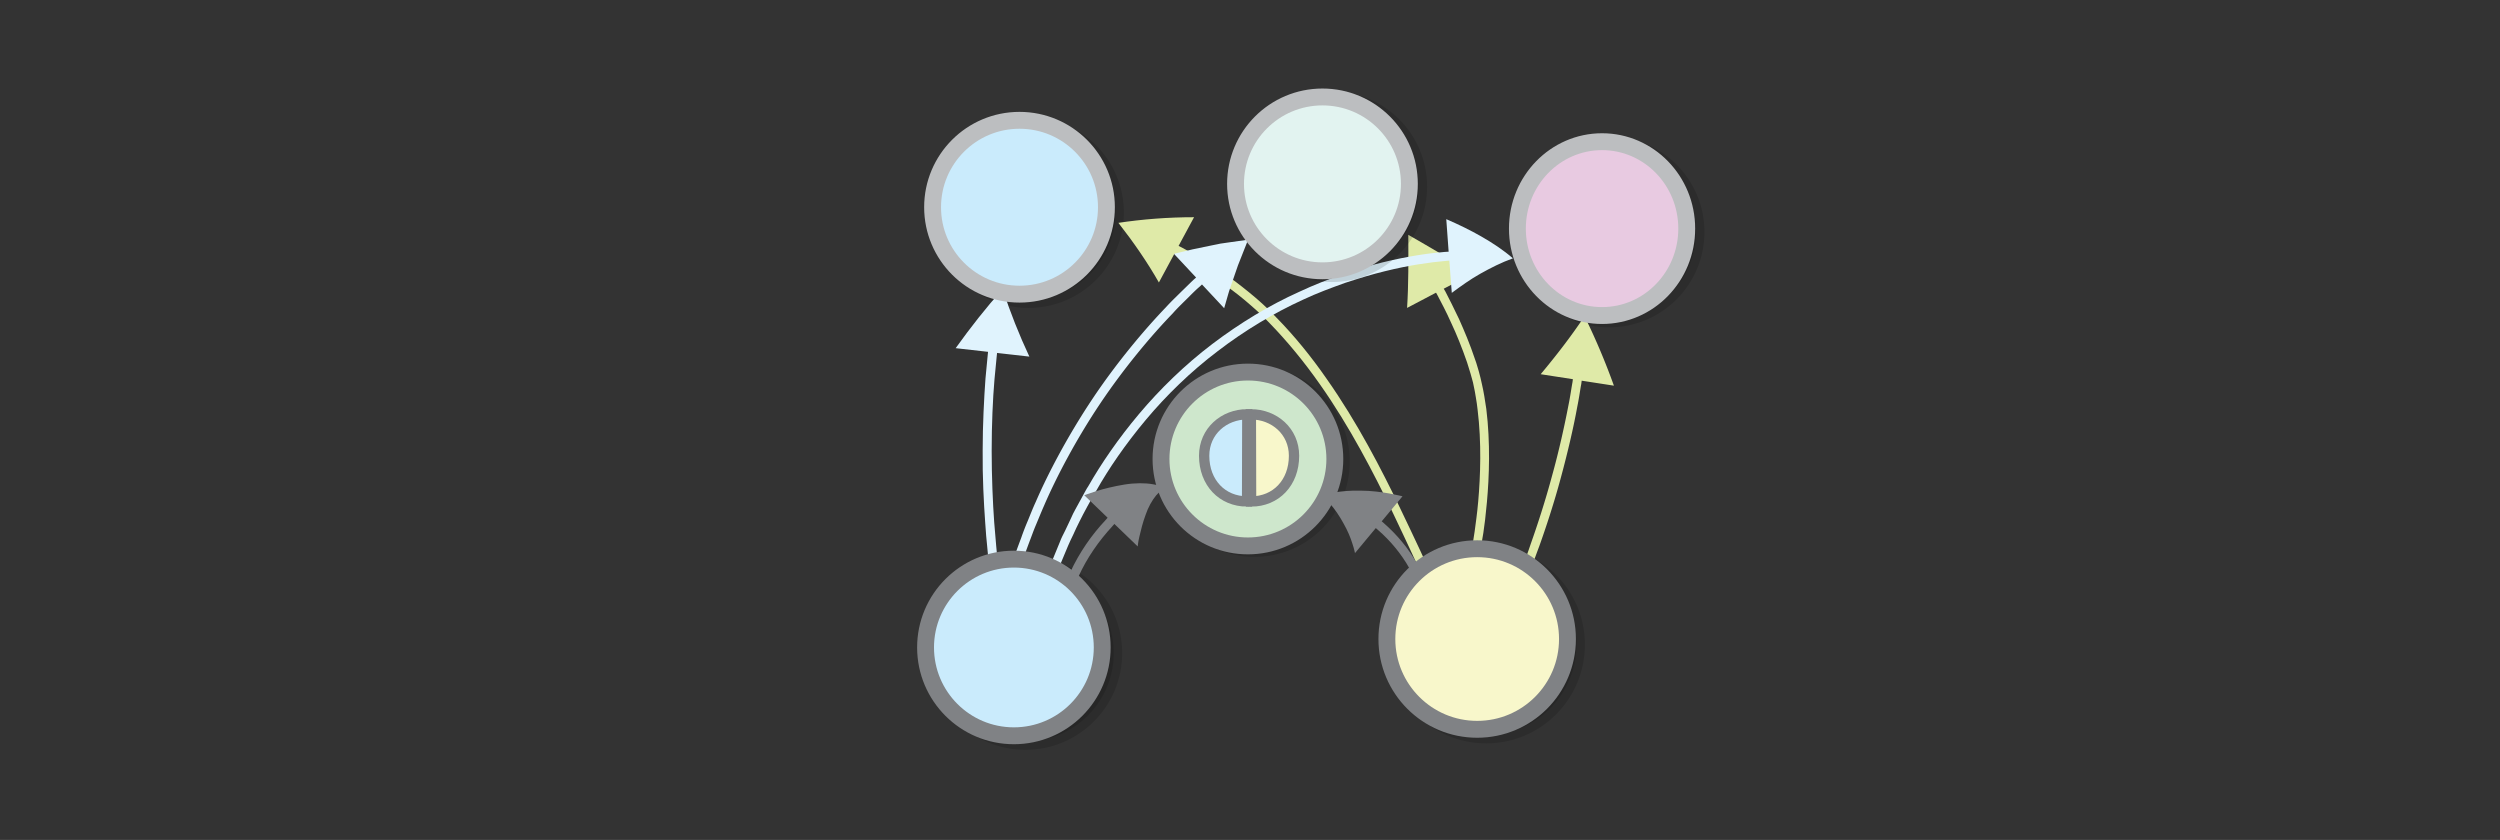 <?xml version="1.0" encoding="UTF-8" standalone="no"?>
<svg
   viewBox="0 0 595.3 200"
   version="1.1"
   id="svg8536"
   sodipodi:docname="coproduct_candidates.svg"
   inkscape:version="1.2.2 (1:1.2.2+202305151914+b0a8486541)"
   width="595.3"
   height="200"
   xmlns:inkscape="http://www.inkscape.org/namespaces/inkscape"
   xmlns:sodipodi="http://sodipodi.sourceforge.net/DTD/sodipodi-0.dtd"
   xmlns="http://www.w3.org/2000/svg"
   xmlns:svg="http://www.w3.org/2000/svg"
   xmlns:rdf="http://www.w3.org/1999/02/22-rdf-syntax-ns#"
   xmlns:cc="http://creativecommons.org/ns#"
   xmlns:dc="http://purl.org/dc/elements/1.1/">
  <rect x="0" y="0" width="595.3" height="200" fill="#333333" stroke="none"/>
  <defs
     id="defs8540" />
  <sodipodi:namedview
     pagecolor="#ffffff"
     bordercolor="#666666"
     borderopacity="1"
     objecttolerance="10"
     gridtolerance="10"
     guidetolerance="10"
     inkscape:pageopacity="0"
     inkscape:pageshadow="2"
     inkscape:window-width="1080"
     inkscape:window-height="1864"
     id="namedview8538"
     showgrid="false"
     inkscape:zoom="10.650197"
     inkscape:cx="287.9759"
     inkscape:cy="130.04455"
     inkscape:window-x="0"
     inkscape:window-y="0"
     inkscape:window-maximized="1"
     inkscape:current-layer="svg8536"
     inkscape:showpageshadow="2"
     inkscape:pagecheckerboard="0"
     inkscape:deskcolor="#d1d1d1" />
  <circle
     stroke-miterlimit="10"
     cx="383.159"
     cy="55.241"
     r="20.697"
     id="circle7565"
     style="opacity:0.14;stroke:#000000;stroke-width:4.019;stroke-miterlimit:10" />
  <circle
     stroke-miterlimit="10"
     cx="298.696"
     cy="109.897"
     r="20.697"
     id="circle7567"
     style="opacity:0.14;stroke:#000000;stroke-width:4.019;stroke-miterlimit:10" />
  <circle
     stroke-miterlimit="10"
     cx="244.173"
     cy="155.511"
     r="21.032"
     id="circle7569"
     style="opacity:0.14;stroke:#000000;stroke-width:4.019;stroke-miterlimit:10" />
  <circle
     stroke-miterlimit="10"
     cx="353.888"
     cy="153.502"
     r="21.501"
     id="circle7571"
     style="opacity:0.14;stroke:#000000;stroke-width:4.019;stroke-miterlimit:10" />
  <path
     d="m 350.735,129.184 c 0,0 0.141,-0.956 0.419,-2.717 0.218,-1.733 0.601,-4.212 0.845,-7.142 0.52,-5.951 0.814,-13.945 -0.154,-21.786 -0.098,-0.991 -0.257,-1.953 -0.415,-2.915 -0.159,-0.963 -0.317,-1.924 -0.537,-2.858 -0.159,-0.963 -0.499,-1.839 -0.718,-2.772 l -0.84,-2.715 c -1.212,-3.502 -2.519,-6.736 -3.78,-9.401 -1.228,-2.753 -2.409,-4.936 -3.214,-6.482 -0.229,-0.484 -0.404,-0.698 -0.404,-0.698 l -6.881,3.625 c 0.364,-5.655 0.312,-11.559 0.29,-17.402 5.09,2.927 10.179,5.855 15.32,9.203 l -6.881,3.625 c 0,0 0.115,0.242 0.405,0.698 0.805,1.545 1.954,3.818 3.243,6.542 1.228,2.754 2.626,6.02 3.834,9.672 0.34,0.876 0.56,1.81 0.868,2.775 0.248,0.994 0.528,1.9 0.715,2.922 0.248,0.994 0.407,1.956 0.594,2.979 0.188,1.023 0.286,2.014 0.474,3.037 0.993,8.051 0.695,16.195 0.144,22.235 -0.276,3.02 -0.57,5.53 -0.849,7.292 -0.278,1.762 -0.479,2.746 -0.479,2.746 z"
     id="path7573"
     inkscape:connector-curvature="0"
     style="fill:#dfeaa8;stroke-width:0.67" />
  <circle
     stroke-miterlimit="10"
     cx="244.91"
     cy="50.619"
     r="20.697"
     id="circle7575"
     style="opacity:0.14;stroke:#000000;stroke-width:4.019;stroke-miterlimit:10" />
  <path
     d="m 235.265,132.202 c 0,0 -0.067,-0.804 -0.201,-2.143 -0.134,-1.34 -0.335,-3.282 -0.469,-5.626 -0.335,-4.689 -0.67,-10.918 -0.603,-17.147 0,-6.229 0.335,-12.525 0.67,-17.147 0.201,-2.344 0.402,-4.287 0.536,-5.626 0.067,-0.469 0.067,-0.737 0.067,-0.737 l -7.703,-0.871 c 3.55,-4.957 7.234,-9.645 11.186,-14.066 1.808,5.559 3.952,10.918 6.363,16.075 l -7.703,-0.871 c 0,0 0,0.268 -0.067,0.737 -0.134,1.34 -0.335,3.282 -0.536,5.559 -0.402,4.622 -0.67,10.784 -0.67,17.013 0,6.162 0.268,12.391 0.603,17.013 0.201,2.344 0.335,4.22 0.469,5.559 0.134,1.34 0.201,2.143 0.201,2.143 z"
     id="path7577"
     inkscape:connector-curvature="0"
     style="fill:#e0f3fd;stroke-width:0.067" />
  <path
     d="m 338.114,135.919 c 0,0 -0.67,-1.474 -1.808,-3.952 -1.206,-2.545 -2.813,-6.095 -4.89,-10.382 -4.153,-8.574 -9.913,-19.893 -17.214,-30.208 -3.617,-5.158 -7.636,-10.047 -11.722,-14.267 -2.009,-2.143 -4.153,-4.019 -6.229,-5.76 -2.076,-1.742 -4.153,-3.215 -6.095,-4.555 -3.885,-2.679 -7.301,-4.622 -9.712,-5.961 l -0.804,-0.402 -3.684,6.832 c -2.746,-4.823 -6.028,-9.578 -9.645,-14.2 5.827,-0.871 11.789,-1.34 18.018,-1.34 l -3.684,6.832 0.804,0.402 c 2.478,1.34 5.961,3.349 9.913,6.095 2.009,1.34 4.086,2.947 6.229,4.689 2.143,1.742 4.354,3.751 6.363,5.894 4.22,4.287 8.306,9.31 11.923,14.535 7.368,10.449 13.195,21.836 17.348,30.476 2.076,4.287 3.751,7.904 4.957,10.449 1.139,2.545 1.808,3.952 1.808,3.952 z"
     id="path7579"
     inkscape:connector-curvature="0"
     style="fill:#dfeaa8;stroke-width:0.67" />
  <path
     d="m 241.984,131.262 c 0,0 0.444,-1.208 1.226,-3.306 a 60.44,60.44 0 0 1 1.437,-3.729 c 0.592,-1.399 1.226,-3.094 2.008,-4.768 3.023,-7.014 7.843,-16.041 13.491,-24.498 5.648,-8.456 12.207,-16.3 17.497,-21.812 1.291,-1.42 2.582,-2.628 3.64,-3.689 1.122,-1.081 2.074,-2.035 2.878,-2.798 0.381,-0.339 0.656,-0.573 0.656,-0.573 l -5.279,-5.651 c 1.504,-0.362 2.944,-0.701 4.448,-1.063 l 4.425,-0.915 2.182,-0.447 2.224,-0.32 4.384,-0.618 -1.606,4.068 -0.803,2.034 -0.718,2.076 -1.395,4.068 c -0.401,1.335 -0.781,2.733 -1.182,4.068 l -5.279,-5.651 c 0,0 -0.212,0.212 -0.593,0.551 -0.825,0.7 -1.778,1.654 -2.835,2.714 -1.058,1.06 -2.349,2.268 -3.577,3.667 -5.248,5.427 -11.702,13.164 -17.307,21.536 -5.606,8.372 -10.321,17.293 -13.301,24.222 -0.761,1.737 -1.416,3.369 -2.008,4.768 -0.592,1.399 -1.014,2.67 -1.437,3.729 -0.782,2.098 -1.184,3.221 -1.184,3.221 z"
     id="path7581"
     inkscape:connector-curvature="0"
     style="fill:#e0f3fd;stroke-width:0.67" />
  <path
     d="m 361.848,136.694 c 0,0 0.243,-0.724 0.766,-1.987 0.522,-1.262 1.176,-3.081 1.905,-5.253 1.551,-4.363 3.475,-10.248 5.084,-16.264 1.665,-5.979 2.977,-12.032 3.859,-16.601 0.469,-2.265 0.713,-4.197 0.977,-5.553 l 0.094,-0.743 -7.669,-1.186 c 3.63,-4.34 7.169,-8.902 10.448,-13.801 a 160.286,160.286 0 0 1 6.991,16.528 l -7.671,-1.185 -0.094,0.743 c -0.263,1.355 -0.508,3.287 -0.977,5.553 -0.827,4.605 -2.231,10.677 -3.878,16.749 -1.609,6.016 -3.571,11.957 -5.158,16.376 -0.822,2.19 -1.476,4.009 -1.942,5.309 -0.467,1.299 -0.766,1.987 -0.766,1.987 z"
     id="path7583"
     inkscape:connector-curvature="0"
     style="fill:#dfeaa8;stroke-width:0.67" />
  <path
     d="m 250.23,134.24 c 0,0 0.828,-1.909 2.154,-5.204 0.294,-0.82 0.76,-1.72 1.248,-2.683 0.489,-0.963 0.959,-2.076 1.492,-3.165 0.493,-1.176 1.176,-2.283 1.84,-3.539 0.352,-0.585 0.664,-1.256 1.04,-1.904 0.375,-0.648 0.687,-1.32 1.125,-1.944 3.068,-5.375 7.125,-11.32 12.091,-17.222 4.967,-5.903 10.883,-11.678 17.439,-16.655 6.555,-4.977 13.645,-9.262 20.689,-12.426 3.512,-1.656 6.975,-2.975 10.329,-4.191 3.395,-1.129 6.596,-2.115 9.557,-2.831 6.008,-1.472 11.11,-2.202 14.698,-2.48 0.658,-0.049 1.018,-0.062 1.018,-0.062 l -0.563,-7.746 c 2.958,1.276 5.745,2.632 8.4,4.156 2.656,1.523 5.244,3.235 7.466,5.172 -2.778,0.995 -5.308,2.293 -7.711,3.637 -2.405,1.342 -4.709,3.005 -6.843,4.588 l -0.586,-7.683 c 0,0 -0.36,0.013 -0.955,0.084 -3.523,0.3 -8.54,0.99 -14.4,2.445 -2.961,0.715 -6.077,1.661 -9.385,2.75 -3.269,1.175 -6.709,2.431 -10.136,4.047 -6.895,3.146 -13.876,7.329 -20.26,12.224 -6.447,4.874 -12.256,10.545 -17.114,16.345 -4.858,5.799 -8.892,11.681 -11.852,16.952 l -1.125,1.944 c -0.375,0.648 -0.664,1.256 -1.017,1.841 -0.642,1.193 -1.284,2.386 -1.817,3.476 -0.534,1.089 -1.045,2.116 -1.47,3.101 -0.488,0.964 -0.868,1.824 -1.248,2.684 -1.389,3.273 -2.131,5.141 -2.131,5.141 z"
     id="path7585"
     inkscape:connector-curvature="0"
     style="fill:#e0f3fd;stroke-width:0.67"
     sodipodi:nodetypes="ccccccccsccccccccccccccccccccccccc" />
  <path
     d="m 254.835,136.276 c 2.143,-4.622 5.024,-8.841 8.507,-12.525 l 0.402,-0.469 -5.559,-5.358 c 0,0 1.206,-0.469 2.947,-1.005 1.742,-0.536 4.153,-1.139 6.631,-1.541 2.478,-0.402 4.957,-0.402 6.765,-0.067 0.871,0.134 1.541,0.335 2.009,0.536 0.469,0.201 0.737,0.268 0.737,0.268 0,0 -0.201,0.201 -0.603,0.469 -0.335,0.335 -0.804,0.737 -1.34,1.34 -1.005,1.206 -1.942,2.88 -2.545,4.689 -0.67,1.808 -1.139,3.684 -1.474,5.158 -0.335,1.407 -0.402,2.344 -0.402,2.344 l -5.559,-5.358 -0.402,0.469 c -3.282,3.55 -6.095,7.569 -8.105,11.99 z"
     id="path7589"
     inkscape:connector-curvature="0"
     style="fill:#808285;stroke-width:0.67" />
  <ellipse
     stroke-miterlimit="10"
     cx="381.484"
     cy="54.437"
     rx="20.161"
     ry="20.697"
     id="ellipse7591"
     style="fill:#e8cae1;stroke:#bcbec0;stroke-width:4.019;stroke-miterlimit:10" />
  <path
     d="m 335.642,135.39 c -1.942,-3.483 -4.555,-6.631 -7.569,-9.243 l -0.469,-0.402 -4.957,5.961 c 0,0 -0.067,-0.201 -0.134,-0.603 -0.067,-0.402 -0.268,-0.938 -0.469,-1.608 -0.402,-1.34 -1.139,-3.148 -2.143,-4.89 -0.938,-1.742 -2.143,-3.483 -3.215,-4.689 -0.536,-0.67 -0.938,-1.139 -1.273,-1.474 l -0.536,-0.536 c 0,0 0.268,-0.067 0.737,-0.201 0.469,-0.134 1.139,-0.268 2.009,-0.402 1.675,-0.335 4.019,-0.536 6.43,-0.469 2.411,0 4.89,0.335 6.765,0.67 0.938,0.201 1.742,0.335 2.277,0.469 0.536,0.134 0.871,0.201 0.871,0.201 l -4.957,5.961 0.469,0.402 c 3.215,2.813 5.961,6.095 8.038,9.846 z"
     id="path7595"
     inkscape:connector-curvature="0"
     style="fill:#808285;stroke-width:0.67" />
  <circle
     stroke-miterlimit="10"
     cx="317.115"
     cy="44.457"
     r="20.697"
     id="circle7597"
     style="opacity:0.14;stroke:#000000;stroke-width:4.019;stroke-miterlimit:10" />
  <circle
     stroke-miterlimit="10"
     cx="241.427"
     cy="154.172"
     r="21.032"
     id="circle7599"
     style="fill:#caebfc;stroke:#808285;stroke-width:4.019;stroke-miterlimit:10" />
  <circle
     stroke-miterlimit="10"
     cx="314.905"
     cy="43.787"
     r="20.697"
     id="circle7601"
     style="fill:#e2f3f0;stroke:#bcbec0;stroke-width:4.019;stroke-miterlimit:10" />
  <circle
     stroke-miterlimit="10"
     cx="351.745"
     cy="152.162"
     r="21.501"
     id="circle7603"
     style="fill:#f8f7cb;stroke:#808285;stroke-width:4.019;stroke-miterlimit:10" />
  <circle
     stroke-miterlimit="10"
     cx="242.766"
     cy="49.346"
     r="20.697"
     id="circle7611"
     style="fill:#caebfc;stroke:#bcbec0;stroke-width:4.019;stroke-miterlimit:10" />
  <circle
     stroke-miterlimit="10"
     cx="297.155"
     cy="109.294"
     r="20.697"
     id="circle7615"
     style="fill:#cee7cc;stroke:#808285;stroke-width:4.019;stroke-miterlimit:10" />
  <g
     id="g4828"
     transform="translate(7.608,-43.327)">
    <path
       style="fill:#caebfc;fill-opacity:1;stroke:#808285;stroke-width:2.454;stroke-linecap:butt;stroke-linejoin:miter;stroke-dasharray:none;stroke-opacity:1"
       d="m 289.346,162.733 c -5.904,0 -10.22,-4.464 -10.22,-10.88 0,-5.858 4.741,-9.875 10.272,-9.875 0,3.515 -0.052,20.755 -0.052,20.755 z"
       id="path3058"
       sodipodi:nodetypes="cscc" />
    <path
       d="m 290.306,162.74 c 5.904,0 10.22,-4.464 10.22,-10.88 0,-5.858 -4.741,-9.875 -10.272,-9.875 0,3.515 0.052,20.755 0.052,20.755 z"
       style="fill:#f8f7cb;fill-opacity:1;stroke:#808285;stroke-width:2.454;stroke-linecap:butt;stroke-linejoin:miter;stroke-dasharray:none;stroke-opacity:1"
       id="path3958" />
  </g>
</svg>

